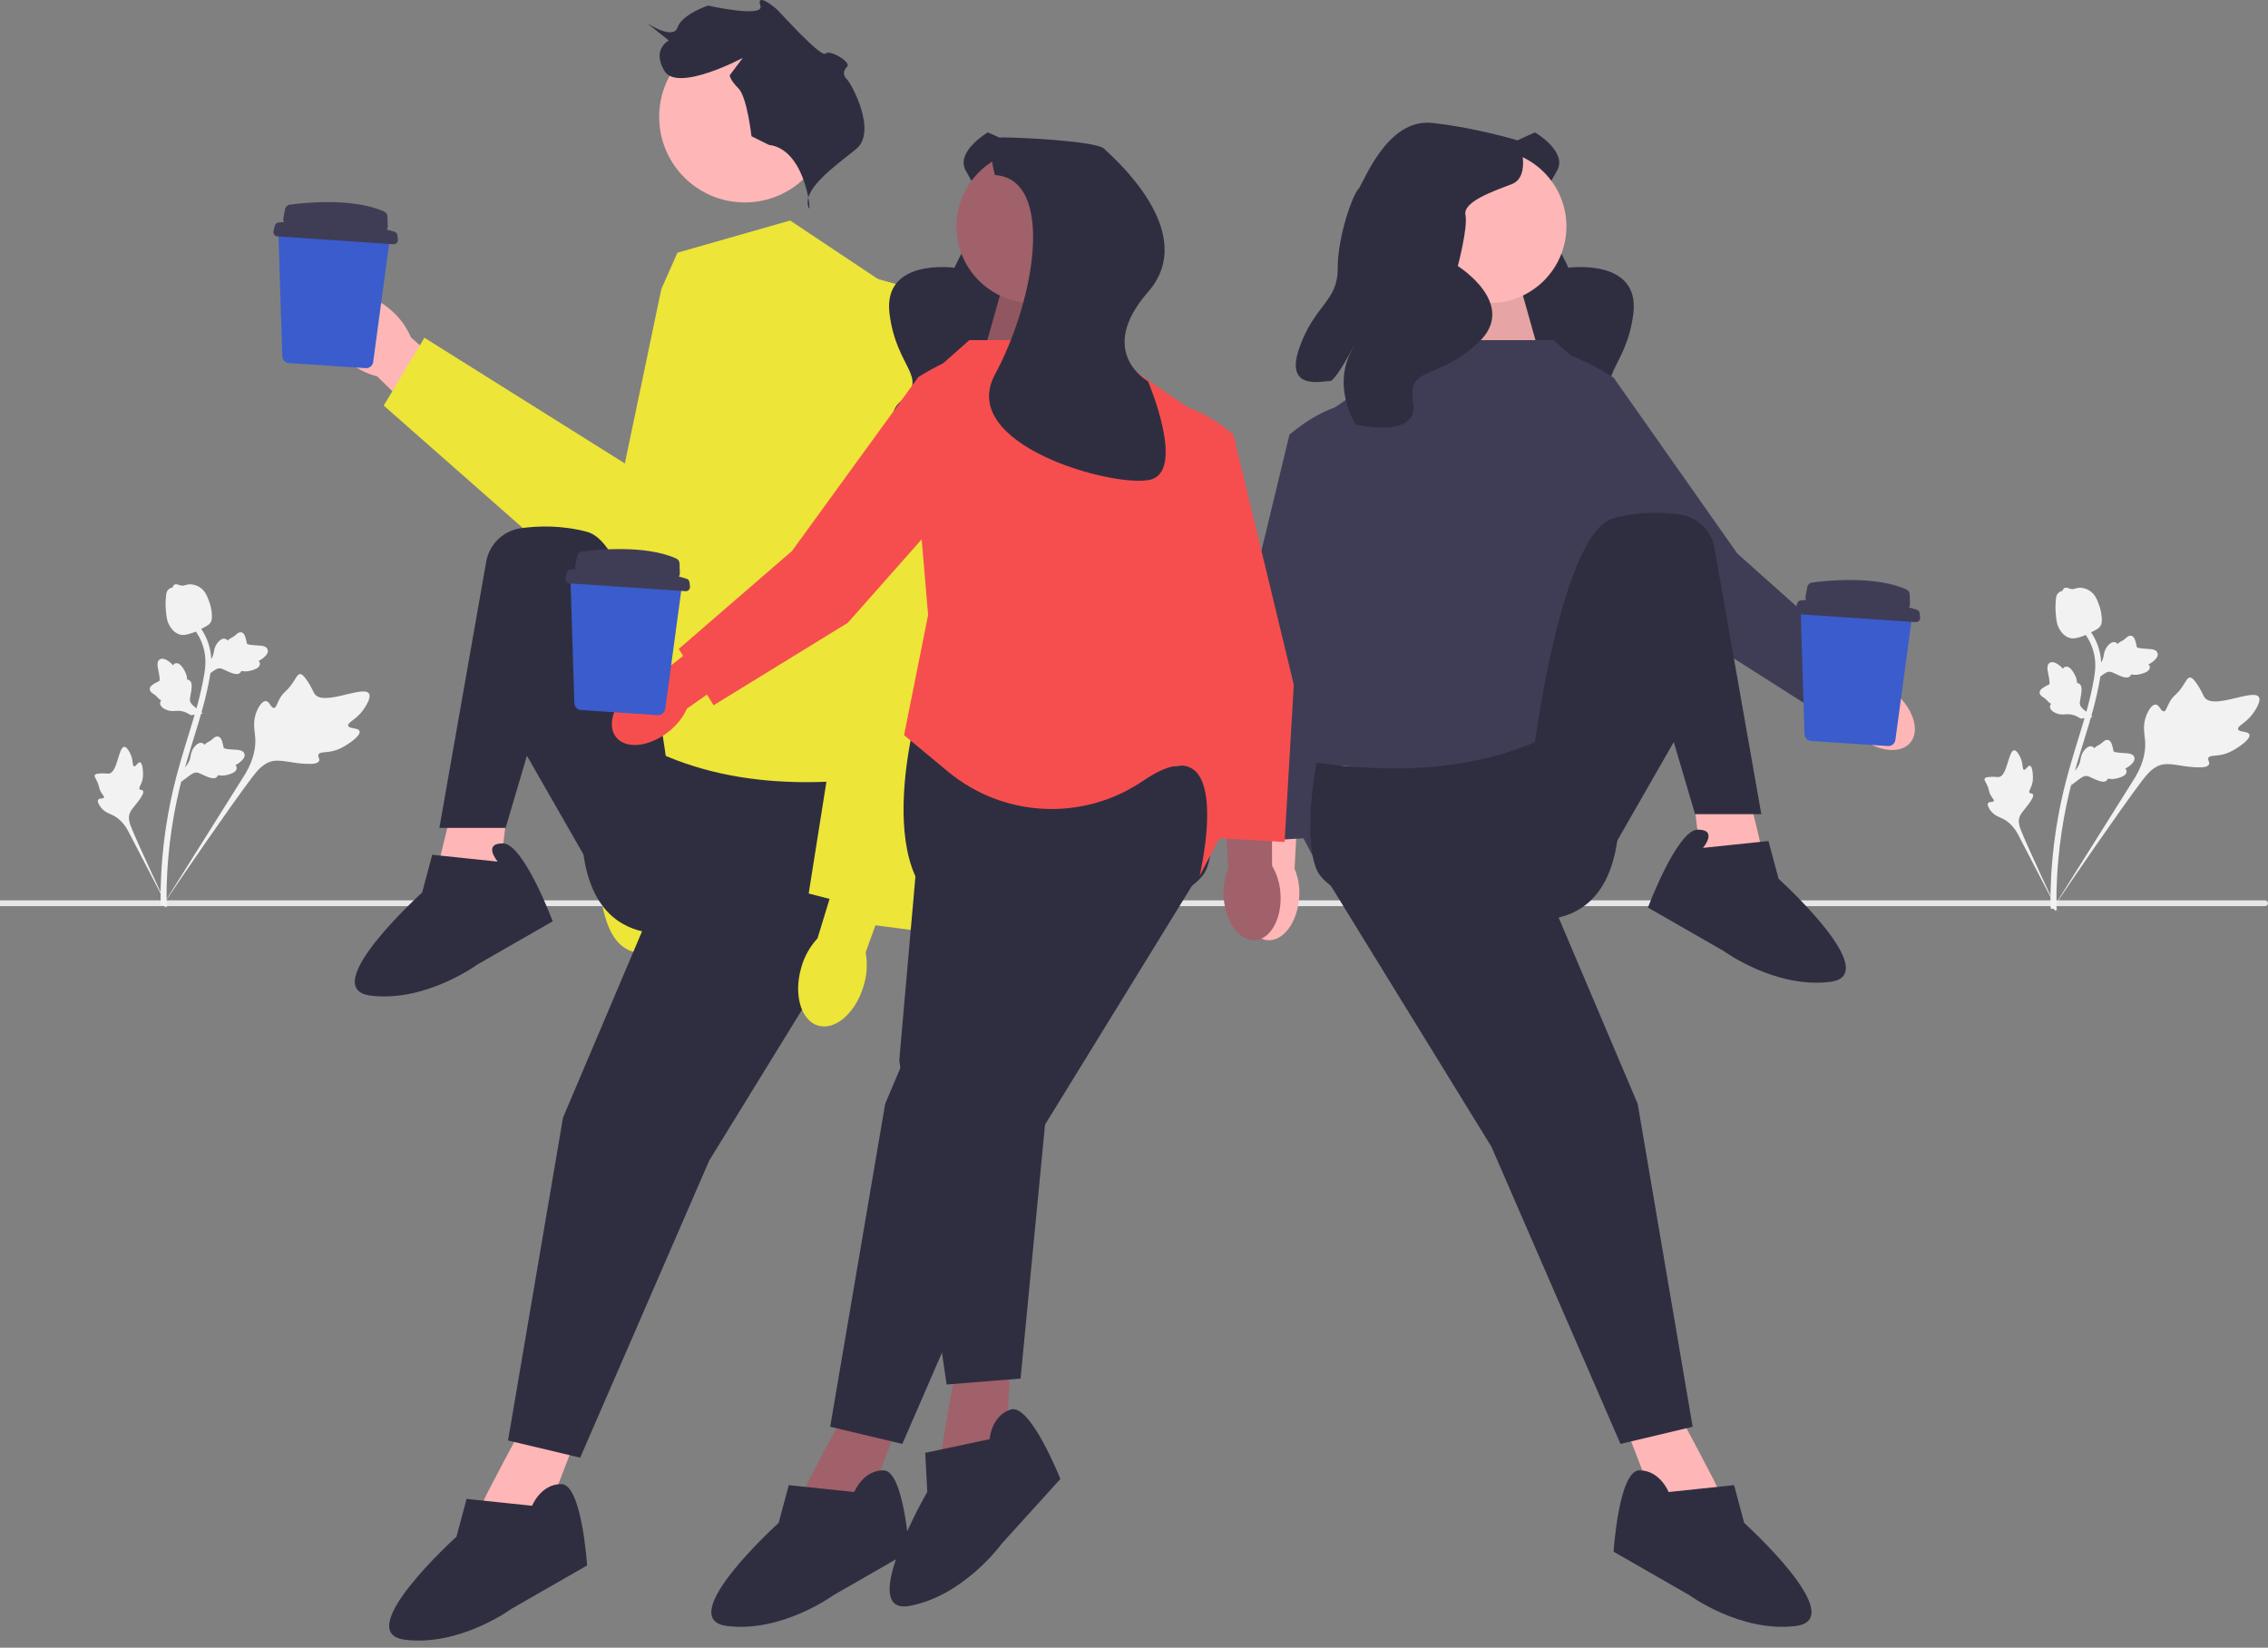 <svg width="300" height="218" viewBox="0 0 300 218" fill="none" xmlns="http://www.w3.org/2000/svg">
<rect x="0" y="0" width="300" height="218" fill="#808080" stroke="none"/>
<g clip-path="url(#clip0_16_50)">
<path d="M300 119.506C300 119.717 299.829 119.888 299.618 119.888H0V119.124H299.618C299.829 119.124 300 119.295 300 119.506Z" fill="#E6E6E6"/>
<path d="M98.516 26.785C104.769 26.785 109.839 21.716 109.839 15.463C109.839 9.209 104.769 4.14 98.516 4.14C92.263 4.14 87.193 9.209 87.193 15.463C87.193 21.716 92.263 26.785 98.516 26.785Z" fill="#FFB6B6"/>
<path d="M104.516 29.175L89.612 33.433L87.483 38.223L82.692 61.111V97.307C82.692 97.307 76.837 110.081 80.031 121.259C83.445 133.207 95.467 119.105 104.516 120.714C113.565 122.324 127.936 123.921 127.936 123.921L119.42 85.064L117.291 37.691L104.516 29.175Z" fill="#EDE538"/>
<path d="M101.704 19.171L99.401 18.02C99.401 18.02 98.826 12.84 97.675 11.689C96.524 10.538 96.524 9.962 96.524 9.962L98.251 7.66C98.251 7.66 89.618 12.264 87.891 9.387C86.165 6.509 88.467 5.358 88.467 5.358L85.589 3.056C85.589 3.056 89.042 5.358 89.618 3.632C90.193 1.905 93.646 0.734 93.646 0.734C93.646 0.734 101.187 2.44 100.582 0.734C99.977 -0.972 102.279 0.754 102.855 1.33C103.43 1.905 108.61 7.66 109.185 7.085C109.761 6.509 112.638 8.236 112.063 8.811C111.487 9.387 111.487 9.962 112.063 10.538C112.638 11.113 116.091 17.444 113.214 19.746C110.336 22.048 106.308 24.926 106.883 27.228C107.459 29.53 106.883 19.746 101.704 19.171Z" fill="#2F2E41"/>
<path d="M45.887 47.678C42.981 45.173 41.918 41.643 43.513 39.794C45.107 37.944 48.755 38.477 51.662 40.983C52.837 41.968 53.759 43.221 54.351 44.636L66.53 55.406L61.354 61.014L49.897 49.801C48.41 49.424 47.035 48.696 45.887 47.678Z" fill="#FFB6B6"/>
<path d="M87.611 38.407L95.634 37.677L102.669 71.232C104.01 77.626 99.819 83.868 93.393 85.048L87.611 86.109L50.756 53.66L56.14 44.683L83.319 61.732L87.611 38.407Z" fill="#EDE538"/>
<path d="M69.7 187.631C69.7 187.631 63.337 199.448 63.791 198.994C64.246 198.539 71.972 201.266 71.972 201.266L76.517 189.449L69.7 187.631Z" fill="#FFB6B6"/>
<path d="M60.308 104.91C60.308 104.91 57.05 117.931 57.379 117.378C57.708 116.826 65.868 117.566 65.868 117.566L67.363 104.994L60.308 104.91Z" fill="#FFB6B6"/>
<path d="M116.97 102.721C102.589 104.741 89.601 102.98 79.017 94.682C79.017 94.682 71.291 120.589 85.381 123.316C99.471 126.043 115.152 121.356 116.97 116.811C118.788 112.266 116.97 102.721 116.97 102.721Z" fill="#2F2E41"/>
<path d="M90.153 110.902L74.472 147.86L67.2 190.585L76.745 192.858L93.818 153.542L116.97 115.902L90.153 110.902Z" fill="#2F2E41"/>
<path d="M88.108 100.363C88.108 100.363 84.472 72.183 77.654 70.365C74.33 69.479 71.222 69.565 68.91 69.885C66.579 70.209 64.722 71.989 64.314 74.307L58.118 109.539H66.88L69.7 99.994L77.199 113.09L88.108 100.363Z" fill="#2F2E41"/>
<path d="M65.836 113.999L57.174 113.09L55.837 118.089C55.837 118.089 41.747 130.816 49.019 131.725C56.291 132.634 63.109 127.634 63.109 127.634L73.113 121.896C73.113 121.896 69.245 111.584 66.518 111.584C63.791 111.584 65.836 113.999 65.836 113.999Z" fill="#2F2E41"/>
<path d="M70.382 199.221L61.719 198.312L60.382 203.312C60.382 203.312 46.292 216.038 53.564 216.947C60.837 217.856 67.654 212.856 67.654 212.856L77.658 207.118C77.658 207.118 76.972 196.352 74.245 196.352C71.518 196.352 70.382 199.221 70.382 199.221Z" fill="#2F2E41"/>
<path d="M114.244 130.414C113.199 133.996 110.504 136.361 108.224 135.696C105.945 135.031 104.944 131.588 105.989 128.005C106.387 126.568 107.124 125.247 108.137 124.152L112.754 109.03L119.804 111.348L114.504 126.01C114.77 127.478 114.681 128.988 114.244 130.414Z" fill="#EDE538"/>
<path d="M119.123 37.757L115.447 36.72C111.981 43.617 110.49 51.339 111.14 59.031L112.955 80.493L106.968 118.217L118.702 121.253L127.949 73.911L119.123 37.757Z" fill="#EDE538"/>
<path d="M47.555 96.738C47.394 96.245 46.174 96.462 46.057 96.021C45.94 95.582 47.111 95.214 48.009 93.977C48.171 93.754 49.191 92.348 48.8 91.756C48.058 90.635 42.897 93.427 41.657 91.86C41.386 91.517 41.274 90.926 40.464 89.828C40.142 89.391 39.935 89.18 39.688 89.186C39.337 89.195 39.212 89.633 38.661 90.428C37.835 91.619 37.537 91.469 36.992 92.445C36.589 93.17 36.541 93.633 36.249 93.66C35.837 93.699 35.667 92.797 35.163 92.762C34.649 92.726 34.134 93.617 33.879 94.314C33.401 95.62 33.697 96.619 33.763 97.615C33.834 98.696 33.667 100.28 32.491 102.312L21.405 119.976C23.786 116.375 30.544 106.556 33.267 102.954C34.053 101.914 34.898 100.87 36.198 100.674C37.45 100.485 38.973 101.104 41.099 101.068C41.347 101.064 42.038 101.043 42.206 100.677C42.345 100.374 42 100.111 42.126 99.826C42.294 99.445 43.052 99.609 44.084 99.355C44.812 99.176 45.306 98.881 45.731 98.627C45.86 98.55 47.769 97.393 47.555 96.738Z" fill="#F2F2F2"/>
<path d="M18.518 100.862C18.229 100.798 17.984 101.46 17.734 101.39C17.485 101.321 17.642 100.64 17.294 99.842C17.231 99.698 16.835 98.792 16.432 98.813C15.668 98.854 15.549 102.193 14.422 102.349C14.175 102.383 13.853 102.268 13.08 102.348C12.773 102.38 12.61 102.421 12.541 102.544C12.445 102.719 12.624 102.907 12.854 103.406C13.201 104.155 13.041 104.259 13.363 104.807C13.602 105.215 13.816 105.372 13.745 105.523C13.645 105.736 13.153 105.559 12.991 105.797C12.825 106.039 13.114 106.548 13.382 106.874C13.885 107.486 14.461 107.629 14.969 107.884C15.52 108.161 16.249 108.7 16.907 109.863L22.378 120.401C21.298 118.194 18.428 112.043 17.446 109.668C17.163 108.982 16.894 108.266 17.173 107.571C17.441 106.902 18.185 106.334 18.78 105.28C18.85 105.157 19.039 104.812 18.908 104.623C18.799 104.468 18.571 104.561 18.467 104.418C18.328 104.225 18.627 103.9 18.801 103.32C18.923 102.912 18.921 102.584 18.919 102.302C18.918 102.217 18.901 100.946 18.518 100.862Z" fill="#F2F2F2"/>
<path d="M23.975 103.433L24.147 101.845L24.253 101.745C24.741 101.284 25.046 100.796 25.16 100.293C25.179 100.213 25.193 100.132 25.207 100.05C25.264 99.723 25.335 99.317 25.649 98.896C25.825 98.661 26.289 98.13 26.768 98.316C26.898 98.364 26.985 98.448 27.046 98.537C27.061 98.522 27.076 98.506 27.093 98.49C27.3 98.288 27.445 98.215 27.584 98.144C27.692 98.089 27.802 98.033 27.99 97.883C28.072 97.817 28.137 97.758 28.193 97.709C28.361 97.559 28.576 97.383 28.871 97.453C29.183 97.538 29.29 97.836 29.361 98.033C29.488 98.385 29.527 98.626 29.553 98.787C29.562 98.846 29.573 98.912 29.581 98.933C29.649 99.105 30.508 99.15 30.83 99.168C31.556 99.208 32.184 99.242 32.335 99.739C32.443 100.094 32.218 100.482 31.644 100.922C31.466 101.059 31.287 101.153 31.132 101.224C31.227 101.314 31.304 101.437 31.308 101.604C31.319 102.001 30.912 102.305 30.1 102.51C29.898 102.562 29.627 102.63 29.271 102.613C29.104 102.604 28.957 102.579 28.832 102.555C28.814 102.626 28.779 102.7 28.718 102.77C28.537 102.977 28.245 103.03 27.849 102.913C27.411 102.791 27.065 102.626 26.76 102.48C26.494 102.353 26.264 102.244 26.071 102.215C25.713 102.164 25.378 102.386 24.978 102.681L23.975 103.433Z" fill="#F2F2F2"/>
<path d="M26.837 94.39L25.258 94.627L25.135 94.55C24.565 94.195 24.015 94.023 23.499 94.04C23.417 94.043 23.336 94.05 23.252 94.057C22.922 94.084 22.512 94.119 22.024 93.922C21.753 93.812 21.121 93.497 21.179 92.986C21.193 92.849 21.252 92.743 21.323 92.662C21.304 92.651 21.285 92.64 21.265 92.628C21.018 92.479 20.91 92.358 20.806 92.241C20.726 92.151 20.643 92.058 20.451 91.915C20.366 91.852 20.293 91.803 20.23 91.762C20.043 91.638 19.818 91.474 19.811 91.172C19.814 90.848 20.075 90.669 20.248 90.55C20.556 90.338 20.78 90.239 20.928 90.174C20.983 90.15 21.044 90.122 21.063 90.109C21.212 89.999 21.037 89.158 20.974 88.841C20.828 88.129 20.701 87.513 21.144 87.241C21.46 87.046 21.892 87.166 22.463 87.609C22.641 87.747 22.777 87.895 22.885 88.028C22.948 87.913 23.048 87.808 23.209 87.761C23.589 87.65 23.987 87.966 24.391 88.7C24.492 88.882 24.627 89.127 24.701 89.476C24.735 89.64 24.747 89.788 24.756 89.915C24.83 89.915 24.91 89.929 24.994 89.971C25.239 90.093 25.364 90.362 25.352 90.775C25.345 91.23 25.273 91.606 25.209 91.938C25.154 92.228 25.107 92.478 25.127 92.672C25.17 93.031 25.469 93.299 25.855 93.611L26.837 94.39Z" fill="#F2F2F2"/>
<path d="M27.05 89.648L27.222 88.06L27.327 87.96C27.815 87.499 28.12 87.011 28.235 86.508C28.253 86.428 28.267 86.347 28.282 86.265C28.339 85.938 28.41 85.532 28.724 85.111C28.899 84.876 29.364 84.345 29.843 84.531C29.972 84.579 30.06 84.663 30.12 84.752C30.136 84.737 30.151 84.721 30.168 84.704C30.375 84.503 30.52 84.43 30.659 84.359C30.766 84.304 30.877 84.248 31.064 84.098C31.146 84.032 31.212 83.973 31.268 83.924C31.436 83.773 31.651 83.598 31.945 83.667C32.258 83.753 32.365 84.051 32.436 84.248C32.563 84.6 32.602 84.841 32.627 85.002C32.637 85.061 32.648 85.126 32.656 85.148C32.724 85.32 33.582 85.365 33.905 85.383C34.631 85.423 35.258 85.457 35.41 85.954C35.518 86.309 35.292 86.697 34.719 87.137C34.541 87.273 34.362 87.368 34.206 87.439C34.302 87.529 34.378 87.652 34.383 87.819C34.394 88.216 33.987 88.52 33.175 88.725C32.973 88.777 32.701 88.845 32.346 88.828C32.178 88.819 32.032 88.794 31.907 88.77C31.888 88.841 31.854 88.915 31.792 88.985C31.612 89.192 31.32 89.245 30.923 89.128C30.486 89.006 30.14 88.84 29.835 88.695C29.568 88.568 29.339 88.459 29.146 88.43C28.787 88.379 28.453 88.601 28.053 88.895L27.05 89.648Z" fill="#F2F2F2"/>
<path d="M21.929 120.066L21.65 119.79L21.262 119.749C21.264 119.713 21.261 119.628 21.258 119.494C21.243 118.764 21.197 116.541 21.506 113.126C21.723 110.742 22.084 108.322 22.58 105.932C23.077 103.539 23.593 101.758 24.007 100.326C24.319 99.246 24.635 98.222 24.943 97.225C25.765 94.56 26.541 92.043 27.022 89.171C27.13 88.53 27.353 87.196 26.896 85.621C26.63 84.708 26.176 83.848 25.545 83.067L26.156 82.573C26.852 83.437 27.355 84.389 27.649 85.403C28.156 87.149 27.913 88.603 27.796 89.301C27.307 92.224 26.523 94.765 25.693 97.456C25.386 98.45 25.072 99.469 24.761 100.544C24.35 101.963 23.839 103.728 23.348 106.091C22.858 108.452 22.501 110.843 22.288 113.197C21.982 116.569 22.028 118.758 22.043 119.478C22.051 119.862 22.052 119.942 21.929 120.066Z" fill="#F2F2F2"/>
<path d="M23.869 83.97C23.837 83.963 23.806 83.955 23.774 83.946C23.13 83.765 22.613 83.24 22.237 82.385C22.062 81.984 22.02 81.561 21.938 80.717C21.924 80.587 21.867 79.929 21.938 79.056C21.984 78.487 22.045 78.258 22.2 78.078C22.372 77.878 22.604 77.763 22.849 77.705C22.856 77.63 22.881 77.556 22.93 77.486C23.131 77.196 23.469 77.315 23.652 77.377C23.745 77.41 23.86 77.453 23.989 77.474C24.192 77.51 24.314 77.474 24.498 77.421C24.674 77.37 24.892 77.306 25.195 77.311C25.791 77.32 26.232 77.588 26.378 77.676C27.145 78.136 27.409 78.872 27.716 79.723C27.777 79.893 27.979 80.51 28.026 81.304C28.06 81.877 27.985 82.111 27.899 82.279C27.723 82.624 27.454 82.783 26.785 83.12C26.087 83.472 25.737 83.648 25.45 83.739C24.782 83.948 24.362 84.08 23.869 83.97Z" fill="#F2F2F2"/>
<path d="M203.048 17.519C203.048 17.519 207.383 20.061 205.961 22.575C204.54 25.089 202.558 28.513 203.902 29.591C205.247 30.67 207.467 35.425 207.467 35.425C207.467 35.425 216.941 34.101 216.052 41.461C215.162 48.821 210.711 49.824 214.526 53.062C218.341 56.3 210.561 60.172 210.561 60.172C210.561 60.172 205.19 58.498 203.965 53.351C202.739 48.204 205.057 57.287 204.28 57.938C203.503 58.589 200.484 62.882 198.349 57.175C196.213 51.468 198.328 49.255 195.506 45.886C192.684 42.518 190.765 37.07 190.849 36.117C190.933 35.165 187.621 26.475 192.719 23.086C197.817 19.696 203.048 17.519 203.048 17.519Z" fill="#2F2E41"/>
<path d="M245.744 97.373C248.261 99.456 251.375 99.845 252.701 98.243C254.026 96.642 253.06 93.655 250.542 91.572C249.548 90.726 248.365 90.13 247.093 89.835L236.319 81.145L232.348 86.288L243.392 94.309C243.92 95.504 244.727 96.554 245.744 97.373Z" fill="#FFB6B6"/>
<path d="M213.452 49.978C213.452 49.978 204.996 44.323 202.227 47.096C199.458 49.869 200.12 56.794 200.12 56.794L222.293 82.636L239.876 93.813L244.591 86.43L229.809 73.24L213.452 49.978Z" fill="#3F3D56"/>
<path d="M201.057 37.729L204.125 48.633H187.287L192.831 35.197L201.057 37.729Z" fill="#FFB6B6"/>
<path opacity="0.1" d="M201.057 37.729L204.125 48.633H187.287L192.831 35.197L201.057 37.729Z" fill="black"/>
<path d="M164.336 118.242C164.118 121.502 165.624 124.256 167.698 124.394C169.773 124.532 171.63 122.002 171.847 118.741C171.951 117.44 171.743 116.132 171.238 114.928L171.985 101.106L165.491 100.894L165.445 114.543C164.785 115.67 164.404 116.938 164.336 118.242Z" fill="#FFB6B6"/>
<path d="M183.89 64.329C183.89 64.329 183.53 54.163 179.662 53.539C175.793 52.915 170.563 57.502 170.563 57.502L162.572 90.602L163.791 111.401L172.537 110.907L174.589 91.202L183.89 64.329Z" fill="#3F3D56"/>
<path d="M221.397 185.813C221.397 185.813 227.76 197.63 227.306 197.176C226.851 196.721 219.124 199.448 219.124 199.448L214.579 187.631L221.397 185.813Z" fill="#FFB6B6"/>
<path d="M230.789 103.092C230.789 103.092 234.046 116.113 233.718 115.56C233.389 115.008 225.229 115.748 225.229 115.748L223.733 103.176L230.789 103.092Z" fill="#FFB6B6"/>
<path d="M205.489 44.997H189.602L172.309 56.815L167.309 98.176L170.036 106.357L175.036 115.902C175.036 115.902 170.036 94.994 182.308 103.176C194.58 111.357 195.489 112.72 195.489 112.72L211.852 104.539L217.988 70.677L213.443 52.042L205.489 44.997Z" fill="#3F3D56"/>
<path d="M174.127 100.903C188.507 102.923 201.496 101.162 212.079 92.864C212.079 92.864 219.806 118.771 205.716 121.498C191.626 124.225 175.945 119.538 174.127 114.993C172.309 110.448 174.127 100.903 174.127 100.903Z" fill="#2F2E41"/>
<path d="M200.944 109.084L216.624 146.042L223.897 188.767L214.352 191.04L197.279 151.724L174.127 114.084L200.944 109.084Z" fill="#2F2E41"/>
<path d="M202.989 98.545C202.989 98.545 206.625 70.365 213.443 68.547C216.767 67.661 219.874 67.746 222.187 68.067C224.517 68.391 226.375 70.171 226.783 72.489L232.978 107.721H224.217L221.397 98.176L213.897 111.272L202.989 98.545Z" fill="#2F2E41"/>
<path d="M225.26 112.181L233.923 111.272L235.26 116.271C235.26 116.271 249.35 128.998 242.077 129.907C234.805 130.816 227.987 125.816 227.987 125.816L217.984 120.077C217.984 120.077 221.851 109.766 224.578 109.766C227.306 109.766 225.26 112.181 225.26 112.181Z" fill="#2F2E41"/>
<path d="M220.715 197.403L229.378 196.494L230.714 201.493C230.714 201.493 244.805 214.22 237.532 215.129C230.26 216.038 223.442 211.038 223.442 211.038L213.438 205.3C213.438 205.3 214.125 194.534 216.852 194.534C219.579 194.534 220.715 197.403 220.715 197.403Z" fill="#2F2E41"/>
<path d="M197.057 40.098C202.657 40.098 207.197 35.558 207.197 29.958C207.197 24.357 202.657 19.817 197.057 19.817C191.456 19.817 186.916 24.357 186.916 29.958C186.916 35.558 191.456 40.098 197.057 40.098Z" fill="#FFB6B6"/>
<path d="M200.944 18.634C200.944 18.634 202.634 23.366 199.93 24.38C197.226 25.394 193.507 26.747 193.845 28.437C194.183 30.127 192.831 35.197 192.831 35.197C192.831 35.197 200.944 40.267 195.536 45.337C190.127 50.408 186.071 48.319 186.916 53.25C187.761 58.182 179.311 56.154 179.311 56.154C179.311 56.154 176.268 51.422 178.635 46.69C181.001 41.957 176.944 50.408 175.93 50.408C174.916 50.408 169.846 51.76 171.874 46.014C173.902 40.267 176.944 39.929 176.944 35.535C176.944 31.141 178.973 25.732 179.649 25.056C180.325 24.38 183.367 15.592 189.451 16.268C195.536 16.944 200.944 18.634 200.944 18.634Z" fill="#2F2E41"/>
<path d="M112.313 185.813C112.313 185.813 105.949 197.63 106.404 197.176C106.858 196.721 114.585 199.448 114.585 199.448L119.13 187.631L112.313 185.813Z" fill="#A0616A"/>
<path d="M159.582 100.903C145.202 102.923 132.214 101.162 121.63 92.864C121.63 92.864 113.903 118.771 127.993 121.498C142.084 124.225 157.764 119.538 159.582 114.993C161.401 110.448 159.582 100.903 159.582 100.903Z" fill="#2F2E41"/>
<path d="M132.766 109.084L117.085 146.042L109.813 188.767L119.358 191.04L136.431 151.724L159.582 114.084L132.766 109.084Z" fill="#2F2E41"/>
<path d="M112.994 197.403L104.332 196.494L102.995 201.493C102.995 201.493 88.905 214.22 96.177 215.129C103.45 216.038 110.267 211.038 110.267 211.038L120.271 205.3C120.271 205.3 119.585 194.534 116.858 194.534C114.131 194.534 112.994 197.403 112.994 197.403Z" fill="#2F2E41"/>
<path d="M126.681 179.595C126.681 179.595 124.274 192.799 124.566 192.227C124.858 191.654 133.049 191.864 133.049 191.864L133.727 179.221L126.681 179.595Z" fill="#A0616A"/>
<path d="M122.465 100.299L118.951 140.292L125.214 183.177L134.995 182.394L139.106 139.728L149.516 96.782L122.465 100.299Z" fill="#2F2E41"/>
<path d="M130.905 190.41L122.384 192.217L122.655 197.386C122.655 197.386 113.179 213.838 120.377 212.459C127.575 211.081 132.517 204.221 132.517 204.221L140.263 195.676C140.263 195.676 136.289 185.647 133.695 186.489C131.101 187.33 130.905 190.41 130.905 190.41Z" fill="#2F2E41"/>
<path d="M130.661 17.519C130.661 17.519 126.327 20.061 127.748 22.575C129.17 25.089 131.152 28.513 129.807 29.591C128.463 30.67 126.243 35.425 126.243 35.425C126.243 35.425 116.768 34.101 117.658 41.461C118.547 48.821 122.998 49.824 119.183 53.062C115.368 56.3 123.148 60.172 123.148 60.172C123.148 60.172 128.519 58.498 129.745 53.351C130.97 48.204 128.652 57.287 129.43 57.938C130.207 58.589 133.225 62.882 135.361 57.175C137.497 51.468 135.382 49.255 138.204 45.886C141.026 42.518 142.944 37.07 142.86 36.117C142.776 35.165 146.088 26.475 140.99 23.086C135.892 19.696 130.661 17.519 130.661 17.519Z" fill="#2F2E41"/>
<path d="M132.652 37.729L129.584 48.633H146.423L140.878 35.197L132.652 37.729Z" fill="#A0616A"/>
<path opacity="0.1" d="M132.652 37.729L129.584 48.633H146.423L140.878 35.197L132.652 37.729Z" fill="black"/>
<path d="M169.374 118.242C169.591 121.502 168.086 124.256 166.011 124.394C163.937 124.532 162.08 122.002 161.863 118.741C161.758 117.44 161.967 116.132 162.471 114.928L161.724 101.106L168.218 100.894L168.265 114.543C168.925 115.67 169.305 116.938 169.374 118.242Z" fill="#A0616A"/>
<path d="M149.82 64.329C149.82 64.329 150.179 54.163 154.048 53.539C157.916 52.915 163.147 57.502 163.147 57.502L171.138 90.602L169.919 111.401L161.173 110.907L159.12 91.202L149.82 64.329Z" fill="#F64E4E"/>
<path d="M128.221 44.997H144.107L161.401 56.815L166.4 98.176L163.673 106.357L158.673 115.902C158.673 115.902 163.673 94.994 151.401 103.176C151.278 103.257 151.157 103.338 151.036 103.419C143.137 108.695 132.713 108.154 125.401 102.09L119.585 97.267L122.767 81.359L120.267 52.042L128.221 44.997Z" fill="#F64E4E"/>
<path d="M88.468 96.78C85.92 98.825 82.8 99.167 81.499 97.545C80.198 95.924 81.21 92.952 83.759 90.907C84.766 90.077 85.957 89.499 87.233 89.223L98.139 80.698L102.031 85.9L90.867 93.753C90.32 94.939 89.498 95.977 88.468 96.78Z" fill="#F64E4E"/>
<path d="M121.477 49.882C121.477 49.882 130.018 44.356 132.744 47.17C135.471 49.985 134.704 56.9 134.704 56.9L112.14 82.402L94.389 93.31L89.787 85.856L104.768 72.892L121.477 49.882Z" fill="#F64E4E"/>
<path d="M136.653 40.098C142.253 40.098 146.793 35.558 146.793 29.958C146.793 24.357 142.253 19.817 136.653 19.817C131.052 19.817 126.512 24.357 126.512 29.958C126.512 35.558 131.052 40.098 136.653 40.098Z" fill="#A0616A"/>
<path d="M131.605 23.161C131.605 23.161 130.111 18.181 132.601 18.181C135.091 18.181 145.05 18.679 146.046 19.675C147.042 20.671 158.827 30.666 151.856 38.634C144.884 46.602 151.856 50.452 151.856 50.452C151.856 50.452 157.002 62.501 152.022 63.497C147.042 64.493 126.615 58.798 131.605 49.553C137.019 39.521 139.538 23.687 131.605 23.161Z" fill="#2F2E41"/>
<path d="M297.54 97.192C297.379 96.7 296.159 96.916 296.042 96.476C295.925 96.037 297.096 95.669 297.994 94.431C298.156 94.208 299.176 92.802 298.785 92.211C298.043 91.09 292.881 93.882 291.642 92.315C291.37 91.971 291.259 91.381 290.449 90.282C290.126 89.845 289.92 89.634 289.673 89.641C289.322 89.65 289.197 90.088 288.646 90.882C287.82 92.073 287.522 91.924 286.977 92.9C286.573 93.624 286.525 94.087 286.234 94.115C285.822 94.153 285.651 93.251 285.148 93.216C284.634 93.18 284.119 94.072 283.864 94.768C283.386 96.075 283.682 97.074 283.748 98.069C283.819 99.151 283.652 100.734 282.476 102.767L271.39 120.43C273.771 116.83 280.529 107.01 283.252 103.409C284.038 102.369 284.883 101.325 286.183 101.128C287.435 100.939 288.958 101.559 291.084 101.523C291.332 101.518 292.023 101.498 292.191 101.132C292.33 100.829 291.985 100.566 292.111 100.281C292.279 99.899 293.036 100.063 294.069 99.81C294.797 99.631 295.291 99.335 295.716 99.081C295.844 99.005 297.754 97.848 297.54 97.192Z" fill="#F2F2F2"/>
<path d="M268.502 101.316C268.214 101.253 267.969 101.914 267.719 101.845C267.469 101.775 267.627 101.095 267.278 100.297C267.216 100.153 266.82 99.246 266.417 99.268C265.653 99.309 265.534 102.647 264.407 102.803C264.16 102.838 263.838 102.722 263.065 102.803C262.758 102.835 262.594 102.876 262.526 102.999C262.429 103.173 262.608 103.361 262.839 103.861C263.186 104.61 263.026 104.713 263.348 105.262C263.587 105.669 263.801 105.826 263.73 105.977C263.63 106.191 263.138 106.014 262.975 106.251C262.81 106.493 263.099 107.003 263.367 107.329C263.87 107.941 264.446 108.083 264.953 108.338C265.505 108.616 266.234 109.155 266.892 110.318L272.363 120.856C271.282 118.648 268.413 112.498 267.431 110.122C267.148 109.437 266.879 108.721 267.158 108.026C267.426 107.357 268.169 106.788 268.765 105.734C268.835 105.611 269.024 105.266 268.893 105.078C268.784 104.922 268.556 105.016 268.452 104.872C268.313 104.679 268.612 104.355 268.786 103.775C268.908 103.366 268.906 103.038 268.904 102.756C268.903 102.671 268.886 101.4 268.502 101.316Z" fill="#F2F2F2"/>
<path d="M273.96 103.887L274.132 102.3L274.238 102.2C274.726 101.739 275.031 101.25 275.145 100.747C275.163 100.667 275.178 100.587 275.192 100.504C275.249 100.178 275.32 99.772 275.634 99.351C275.809 99.116 276.274 98.585 276.753 98.77C276.883 98.819 276.97 98.903 277.031 98.992C277.046 98.976 277.061 98.961 277.078 98.944C277.285 98.743 277.43 98.669 277.569 98.598C277.676 98.544 277.787 98.487 277.974 98.338C278.057 98.272 278.122 98.213 278.178 98.163C278.346 98.013 278.561 97.837 278.856 97.907C279.168 97.992 279.275 98.29 279.346 98.487C279.473 98.839 279.512 99.081 279.538 99.242C279.547 99.3 279.558 99.366 279.566 99.388C279.634 99.56 280.492 99.604 280.815 99.623C281.541 99.662 282.169 99.696 282.32 100.193C282.428 100.549 282.202 100.936 281.629 101.376C281.451 101.513 281.272 101.608 281.117 101.678C281.212 101.769 281.289 101.892 281.293 102.059C281.304 102.455 280.897 102.76 280.085 102.965C279.883 103.016 279.611 103.084 279.256 103.067C279.089 103.059 278.942 103.033 278.817 103.009C278.798 103.081 278.764 103.155 278.703 103.225C278.522 103.432 278.23 103.484 277.833 103.368C277.396 103.246 277.05 103.08 276.745 102.934C276.479 102.807 276.249 102.699 276.056 102.669C275.697 102.619 275.363 102.84 274.963 103.135L273.96 103.887Z" fill="#F2F2F2"/>
<path d="M276.822 94.845L275.243 95.081L275.119 95.004C274.55 94.649 274 94.478 273.484 94.495C273.402 94.498 273.32 94.504 273.237 94.511C272.907 94.539 272.496 94.573 272.009 94.376C271.737 94.266 271.106 93.951 271.164 93.441C271.178 93.303 271.237 93.198 271.308 93.117C271.289 93.106 271.27 93.095 271.25 93.083C271.003 92.933 270.895 92.812 270.791 92.695C270.711 92.605 270.628 92.513 270.436 92.369C270.351 92.307 270.277 92.258 270.215 92.217C270.027 92.092 269.803 91.929 269.796 91.626C269.799 91.303 270.06 91.124 270.233 91.005C270.541 90.793 270.765 90.694 270.913 90.628C270.968 90.604 271.029 90.577 271.047 90.564C271.197 90.454 271.022 89.613 270.958 89.296C270.812 88.584 270.686 87.968 271.128 87.695C271.445 87.501 271.877 87.621 272.448 88.063C272.625 88.201 272.762 88.35 272.87 88.483C272.933 88.367 273.033 88.262 273.193 88.215C273.574 88.105 273.972 88.421 274.376 89.154C274.477 89.337 274.612 89.582 274.685 89.93C274.72 90.094 274.732 90.242 274.741 90.369C274.814 90.369 274.895 90.384 274.978 90.425C275.224 90.548 275.349 90.817 275.337 91.23C275.33 91.684 275.257 92.061 275.194 92.393C275.139 92.683 275.092 92.932 275.112 93.126C275.154 93.486 275.453 93.753 275.84 94.066L276.822 94.845Z" fill="#F2F2F2"/>
<path d="M277.035 90.102L277.207 88.515L277.312 88.415C277.8 87.954 278.105 87.465 278.22 86.962C278.238 86.882 278.252 86.802 278.267 86.719C278.324 86.393 278.395 85.987 278.708 85.566C278.884 85.331 279.349 84.8 279.828 84.985C279.957 85.034 280.044 85.118 280.105 85.207C280.12 85.191 280.136 85.176 280.153 85.159C280.36 84.958 280.504 84.884 280.644 84.813C280.751 84.759 280.862 84.702 281.049 84.553C281.131 84.487 281.197 84.428 281.252 84.378C281.421 84.228 281.636 84.052 281.93 84.122C282.242 84.207 282.35 84.505 282.421 84.702C282.547 85.054 282.586 85.296 282.612 85.456C282.622 85.515 282.632 85.581 282.641 85.603C282.709 85.775 283.567 85.819 283.89 85.838C284.615 85.877 285.243 85.911 285.394 86.408C285.503 86.764 285.277 87.151 284.704 87.591C284.525 87.728 284.347 87.823 284.191 87.893C284.287 87.983 284.363 88.106 284.368 88.274C284.378 88.67 283.972 88.975 283.159 89.18C282.957 89.231 282.686 89.299 282.331 89.282C282.163 89.274 282.017 89.248 281.892 89.224C281.873 89.296 281.839 89.37 281.777 89.44C281.596 89.647 281.304 89.699 280.908 89.583C280.471 89.461 280.125 89.295 279.82 89.149C279.553 89.022 279.323 88.914 279.131 88.884C278.772 88.834 278.438 89.055 278.038 89.35L277.035 90.102Z" fill="#F2F2F2"/>
<path d="M271.914 120.521L271.635 120.245L271.246 120.204C271.248 120.167 271.246 120.082 271.243 119.949C271.228 119.218 271.182 116.996 271.491 113.58C271.707 111.196 272.068 108.776 272.565 106.387C273.062 103.993 273.577 102.212 273.992 100.781C274.304 99.701 274.62 98.677 274.928 97.679C275.75 95.014 276.526 92.497 277.007 89.626C277.114 88.985 277.338 87.65 276.88 86.076C276.615 85.162 276.161 84.302 275.529 83.521L276.14 83.028C276.837 83.891 277.339 84.843 277.634 85.857C278.141 87.603 277.898 89.057 277.781 89.756C277.292 92.678 276.508 95.22 275.678 97.91C275.371 98.904 275.057 99.924 274.745 100.999C274.335 102.417 273.824 104.183 273.333 106.545C272.843 108.907 272.486 111.297 272.272 113.651C271.967 117.023 272.013 119.213 272.028 119.932C272.036 120.316 272.037 120.397 271.914 120.521Z" fill="#F2F2F2"/>
<path d="M273.854 84.425C273.822 84.418 273.791 84.41 273.759 84.4C273.115 84.22 272.598 83.695 272.222 82.84C272.047 82.438 272.005 82.015 271.922 81.171C271.909 81.041 271.852 80.383 271.923 79.511C271.968 78.941 272.03 78.712 272.185 78.532C272.357 78.332 272.589 78.217 272.834 78.16C272.841 78.084 272.866 78.011 272.915 77.941C273.116 77.65 273.454 77.77 273.637 77.832C273.73 77.865 273.845 77.907 273.974 77.929C274.177 77.964 274.299 77.928 274.483 77.875C274.658 77.824 274.877 77.76 275.179 77.766C275.776 77.774 276.217 78.042 276.363 78.13C277.13 78.591 277.394 79.326 277.701 80.177C277.761 80.348 277.964 80.964 278.011 81.758C278.045 82.331 277.969 82.566 277.883 82.733C277.708 83.078 277.438 83.238 276.77 83.574C276.072 83.926 275.722 84.103 275.435 84.193C274.767 84.403 274.347 84.535 273.854 84.425Z" fill="#F2F2F2"/>
<path d="M75.977 93.036L75.464 76.859C75.456 76.596 75.559 76.341 75.748 76.157C75.936 75.974 76.195 75.878 76.457 75.894L89.294 76.664C89.554 76.679 89.797 76.803 89.962 77.004C90.127 77.204 90.202 77.467 90.167 77.724L87.995 93.804C87.93 94.29 87.495 94.646 87.005 94.613L76.852 93.942C76.749 93.935 76.651 93.912 76.56 93.875C76.225 93.74 75.989 93.417 75.977 93.036Z" fill="#3A5CCC"/>
<path d="M75.48 75.345C75.66 75.326 75.9 75.303 76.189 75.279C76.112 75.135 76.08 74.965 76.113 74.791L76.343 73.579C76.402 73.264 76.656 73.023 76.973 72.981C78.863 72.728 85.364 72.042 89.458 73.9C89.714 74.016 89.879 74.271 89.887 74.552L89.925 75.845C89.929 76.005 89.883 76.153 89.802 76.276C90.142 76.367 90.481 76.464 90.818 76.57C91.028 76.636 91.179 76.822 91.205 77.041L91.268 77.592C91.309 77.941 91.022 78.242 90.671 78.218L75.324 77.182C74.975 77.158 74.731 76.825 74.815 76.485L74.992 75.77C75.049 75.54 75.244 75.37 75.48 75.345Z" fill="#3F3D56"/>
<path d="M37.343 47.13L36.83 30.953C36.822 30.69 36.925 30.434 37.113 30.251C37.302 30.068 37.56 29.972 37.823 29.987L50.66 30.757C50.92 30.773 51.163 30.897 51.328 31.098C51.493 31.298 51.568 31.561 51.533 31.818L49.361 47.897C49.295 48.384 48.861 48.739 48.371 48.707L38.218 48.035C38.115 48.029 38.017 48.006 37.926 47.969C37.59 47.833 37.355 47.511 37.343 47.13Z" fill="#3A5CCC"/>
<path d="M36.846 29.439C37.026 29.42 37.266 29.397 37.555 29.373C37.478 29.229 37.446 29.059 37.479 28.884L37.709 27.673C37.768 27.358 38.022 27.117 38.339 27.075C40.229 26.822 46.73 26.136 50.824 27.993C51.08 28.11 51.245 28.365 51.253 28.646L51.291 29.939C51.295 30.099 51.249 30.247 51.167 30.369C51.508 30.461 51.847 30.558 52.184 30.663C52.394 30.729 52.545 30.916 52.571 31.135L52.634 31.686C52.675 32.035 52.388 32.336 52.037 32.312L36.69 31.275C36.341 31.252 36.097 30.918 36.181 30.579L36.358 29.864C36.415 29.633 36.61 29.464 36.846 29.439Z" fill="#3F3D56"/>
<path d="M238.694 97.127L238.182 80.95C238.173 80.687 238.276 80.431 238.465 80.248C238.653 80.065 238.912 79.969 239.174 79.984L252.012 80.754C252.271 80.77 252.514 80.894 252.679 81.094C252.844 81.295 252.919 81.558 252.884 81.815L250.713 97.894C250.647 98.381 250.212 98.736 249.722 98.704L239.569 98.032C239.466 98.026 239.368 98.003 239.277 97.966C238.942 97.83 238.707 97.508 238.694 97.127Z" fill="#3A5CCC"/>
<path d="M238.198 79.436C238.377 79.417 238.618 79.394 238.907 79.37C238.829 79.226 238.798 79.056 238.831 78.881L239.06 77.67C239.12 77.355 239.373 77.114 239.69 77.072C241.58 76.819 248.082 76.133 252.176 77.99C252.432 78.106 252.596 78.362 252.605 78.643L252.642 79.936C252.647 80.095 252.6 80.244 252.519 80.366C252.859 80.458 253.198 80.555 253.535 80.66C253.746 80.726 253.897 80.912 253.922 81.132L253.986 81.683C254.026 82.032 253.74 82.332 253.389 82.309L238.041 81.272C237.692 81.249 237.449 80.915 237.533 80.576L237.71 79.861C237.767 79.63 237.962 79.461 238.198 79.436Z" fill="#3F3D56"/>
</g>
<defs>
<clipPath id="clip0_16_50">
<rect width="300" height="217.058" fill="white"/>
</clipPath>
</defs>
</svg>
